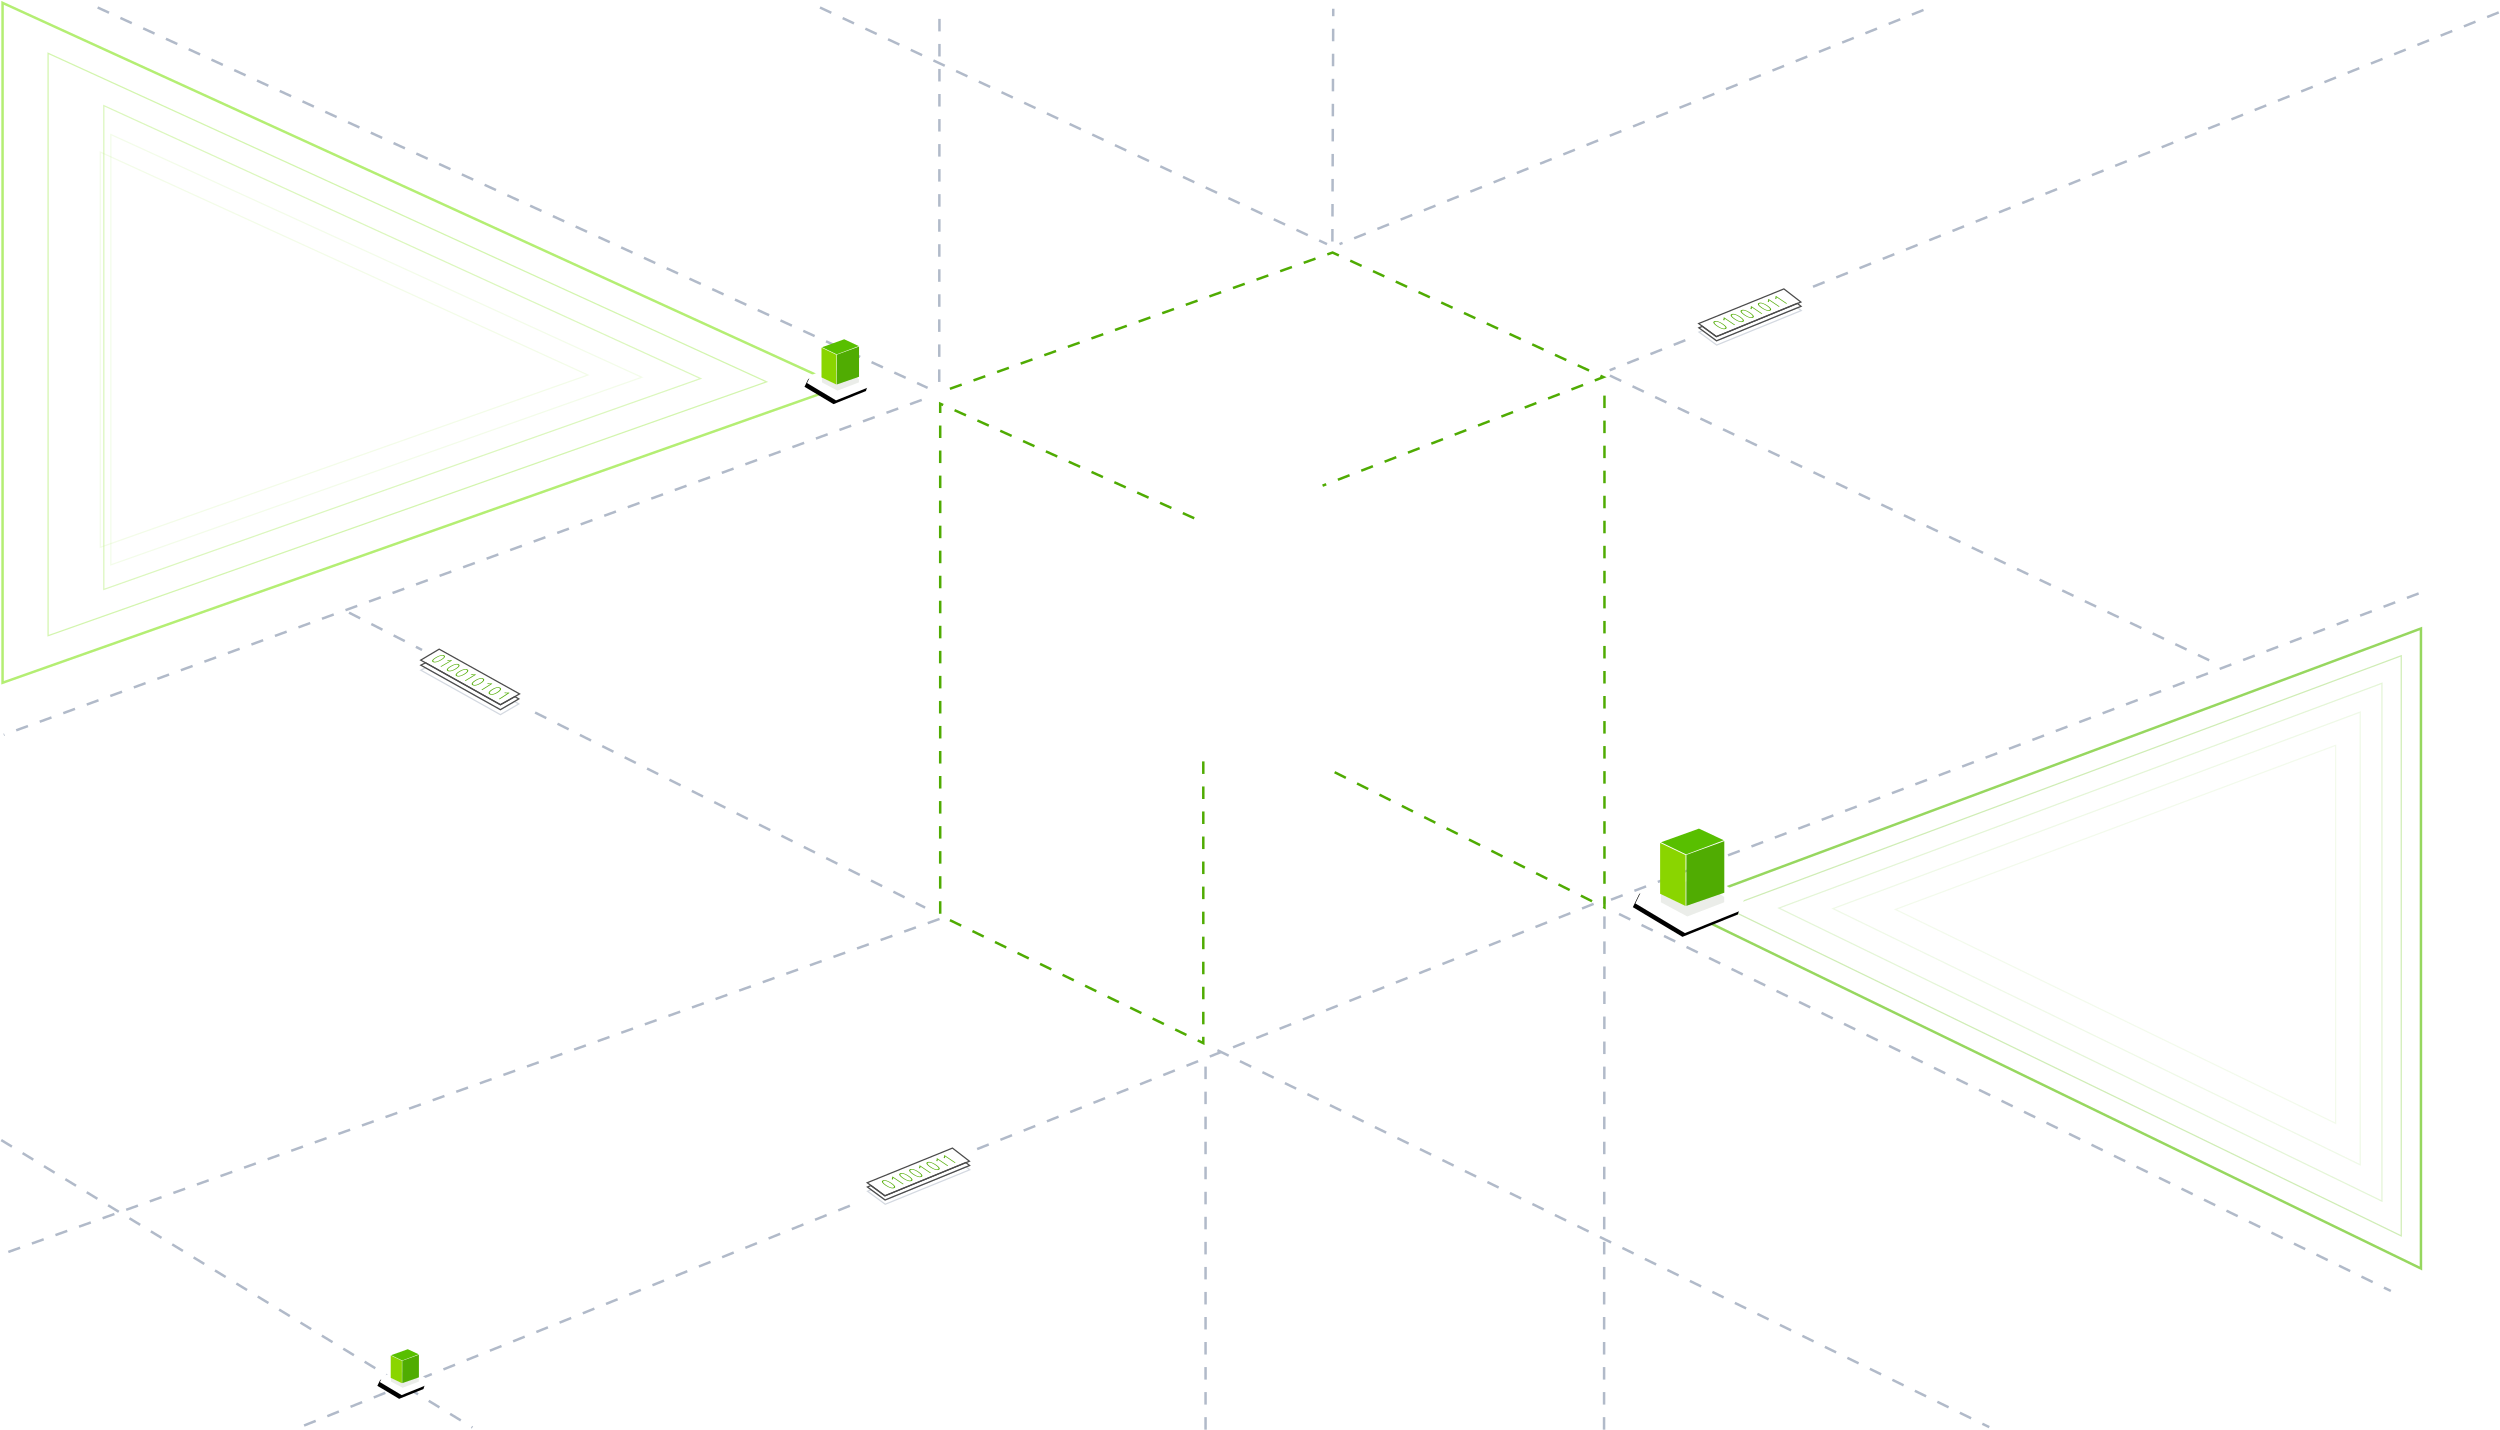 <?xml version="1.0" encoding="UTF-8"?>
<svg width="1997px" height="1142px" viewBox="0 0 1997 1142" version="1.1" xmlns="http://www.w3.org/2000/svg" xmlns:xlink="http://www.w3.org/1999/xlink">
    <style>
      #g1{animation: m1 2s alternate infinite;}
      #g2{animation: m2 1.5s alternate infinite;}
      #g3{animation: m3 1s alternate infinite;}
      @keyframes m1{
          0%{transform: translate(8.828px, 0.015px);}
          100%{transform: translate(8.828px, -3px);}
      }
      @keyframes m2{
          0%{transform: translate(20px,0px);}
          100%{transform: translate(20px,-10px);}
      }      
      @keyframes m3{
          0%{transform: translate(11.757px, 0.02px);}
          100%{transform: translate(11.757px, -5px);}
      }
    </style>
    <defs>
        <polygon id="path-1" points="5.469 49.259 0.316 59.876 39.932 83.584 84.199 65.708 87.592 54.999 50.025 31.383"/>
          <filter x="-14.3%" y="-14.4%" width="124.1%" height="140.2%" filterUnits="objectBoundingBox" id="filter-2">
            <feOffset dx="-2" dy="3" in="SourceAlpha" result="shadowOffsetOuter1"></feOffset>
            <feGaussianBlur stdDeviation="3" in="shadowOffsetOuter1" result="shadowBlurOuter1"></feGaussianBlur>
            <feColorMatrix values="0 0 0 0 0.842   0 0 0 0 0.934   0 0 0 0 0.741  0 0 0 0.644 0" type="matrix" in="shadowBlurOuter1"></feColorMatrix>
        </filter>
        <filter x="-17.8%" y="-29.2%" width="135.6%" height="158.4%" filterUnits="objectBoundingBox" id="filter-3">
            <feGaussianBlur stdDeviation="3" in="SourceGraphic"></feGaussianBlur>
        </filter>
        <polygon id="path-4" points="3.199 28.814 0.185 35.025 23.359 48.893 49.253 38.436 51.238 32.172 29.263 18.358"></polygon>
        <filter x="-24.5%" y="-24.6%" width="141.1%" height="168.8%" filterUnits="objectBoundingBox" id="filter-5">
            <feOffset dx="-2" dy="3" in="SourceAlpha" result="shadowOffsetOuter1"></feOffset>
            <feGaussianBlur stdDeviation="3" in="shadowOffsetOuter1" result="shadowBlurOuter1"></feGaussianBlur>
            <feColorMatrix values="0 0 0 0 0.842   0 0 0 0 0.934   0 0 0 0 0.741  0 0 0 0.644 0" type="matrix" in="shadowBlurOuter1"></feColorMatrix>
        </filter>
        <filter x="-30.4%" y="-49.9%" width="160.8%" height="199.8%" filterUnits="objectBoundingBox" id="filter-6">
            <feGaussianBlur stdDeviation="3" in="SourceGraphic"></feGaussianBlur>
        </filter>
        <polygon id="path-7" points="2.402 21.635 0.139 26.298 17.538 36.711 36.981 28.859 38.471 24.156 21.971 13.784"></polygon>
        <filter x="-32.6%" y="-32.7%" width="154.8%" height="191.6%" filterUnits="objectBoundingBox" id="filter-8">
            <feOffset dx="-2" dy="3" in="SourceAlpha" result="shadowOffsetOuter1"></feOffset>
            <feGaussianBlur stdDeviation="3" in="shadowOffsetOuter1" result="shadowBlurOuter1"></feGaussianBlur>
            <feColorMatrix values="0 0 0 0 0.842   0 0 0 0 0.934   0 0 0 0 0.741  0 0 0 0.644 0" type="matrix" in="shadowBlurOuter1"></feColorMatrix>
        </filter>
        <filter x="-40.5%" y="-66.4%" width="181.0%" height="232.9%" filterUnits="objectBoundingBox" id="filter-9">
            <feGaussianBlur stdDeviation="3" in="SourceGraphic"></feGaussianBlur>
        </filter>
    </defs>
    <g stroke="none" stroke-width="1" fill="none" fill-rule="evenodd">
        <g transform="translate(-105, -39)">
            <g transform="translate(-222, -44)">
                <path d="M1636.164,426.794 L2154.971,129.623 M2243.143,77.054 L2299.652,44.873" stroke="#B1BAC9" stroke-width="2" stroke-dasharray="10" transform="translate(1967.908, 235.833) scale(-1, -1) rotate(8) translate(-1967.908, -235.833) "></path>
                <path d="M352.431,718.946 L1041.353,351.953" stroke="#B1BAC9" stroke-width="2" stroke-dasharray="10" transform="translate(696.797, 535.848) scale(-1, -1) rotate(8) translate(-696.797, -535.848) "></path>
                <path d="M429.304,436.56 L1043.546,43.429" stroke="#B1BAC9" stroke-width="2" stroke-dasharray="10" transform="translate(736.782, 240.429) scale(1, -1) rotate(8) translate(-736.782, -240.429) "></path>
                <path d="M997.154,305.706 L1371.908,62.181" stroke="#B1BAC9" stroke-width="2" stroke-dasharray="10" transform="translate(1184.899, 183.695) scale(1, -1) rotate(8) translate(-1184.899, -183.695) "></path>
                <path d="M1631.322,645.011 L2076.76,351.158" stroke="#B1BAC9" stroke-width="2" stroke-dasharray="10" transform="translate(1854.16, 497.782) scale(1, -1) rotate(8) translate(-1854.16, -497.782) "></path>
                <path d="M1323.482,1265.142 L1892.096,881.157" stroke="#B1BAC9" stroke-width="2" stroke-dasharray="10" transform="translate(1607.982, 1072.782) scale(1, -1) rotate(8) translate(-1607.982, -1072.782) "></path>
                <path d="M766.783,828.956 L1053.642,631.279" stroke="#B1BAC9" stroke-width="2" stroke-dasharray="10" transform="translate(910.283, 730.096) scale(1, -1) rotate(8) translate(-910.283, -730.096) "></path>
                <path d="M1644.28,1156.363 L2212.894,772.378" stroke="#B1BAC9" stroke-width="2" stroke-dasharray="10" transform="translate(1928.78, 964.002) scale(1, -1) rotate(8) translate(-1928.78, -964.002) "></path>
                <path d="M608.151,606.092 L661.757,568.471" stroke="#B1BAC9" stroke-width="2" stroke-dasharray="10" transform="translate(634.954, 587.281) scale(1, -1) rotate(8) translate(-634.954, -587.281) "></path>
                <path d="M32.154,1270.283 L84.2,1231.423 M332.079,1052.414 L672.867,772.696" stroke="#B1BAC9" stroke-width="2" stroke-dasharray="10" transform="translate(352.51, 1021.489) scale(1, -1) rotate(8) translate(-352.51, -1021.489) "></path>
                <path d="M1056,91.599 L1097.292,386.696" stroke="#B1BAC9" stroke-width="2" stroke-dasharray="10" transform="translate(1077, 239.099) scale(-1, -1) rotate(8) translate(-1077, -239.099) "></path>
                <path d="M1579.104,802.552 L1637.856,1222.957" stroke="#B1BAC9" stroke-width="2" stroke-dasharray="10" transform="translate(1608.48, 1012.755) scale(-1, -1) rotate(8) translate(-1608.48, -1012.755) "></path>
                <path d="M1378.231,91.026 L1403.417,275.254" stroke="#B1BAC9" stroke-width="2" stroke-dasharray="10" transform="translate(1391.231, 183.026) scale(-1, -1) rotate(8) translate(-1391.231, -183.026) "></path>
                <path d="M1269.402,930.44 L1310.598,1223.56" stroke="#B1BAC9" stroke-width="2" stroke-dasharray="10" transform="translate(1290, 1077) scale(-1, -1) rotate(8) translate(-1290, -1077) "></path>
                <path d="M1412.472,309.604 L1848.393,59.447" stroke="#B1BAC9" stroke-width="2" stroke-dasharray="10" transform="translate(1630.338, 184.506) scale(-1, -1) rotate(8) translate(-1630.338, -184.506) "></path>
                <path d="M352.741,1135.138 L1054.824,766.892" stroke="#B1BAC9" stroke-width="2" stroke-dasharray="10" transform="translate(703.999, 950.753) scale(-1, -1) rotate(8) translate(-703.999, -950.753) "></path>
                <path d="M1633.011,845.843 L2238.824,513.262" stroke="#B1BAC9" stroke-width="2" stroke-dasharray="10" transform="translate(1935.918, 679.553) scale(-1, -1) rotate(8) translate(-1935.918, -679.553) "></path>
                <path d="M595.997,1295.207 L1058.732,1031.375 M1150.784,973.725 L1565.721,734.793" stroke="#B1BAC9" stroke-width="2" stroke-dasharray="10" transform="translate(1080.859, 1015) scale(-1, -1) rotate(8) translate(-1080.859, -1015) "></path>
                <path d="M1608.645,807.892 L1608.645,398.982 L1392.438,507.359" stroke="#4FAB02" stroke-width="2" stroke-dasharray="10,10" transform="translate(1500.541, 603.437) scale(1, -1) translate(-1500.541, -603.437) "></path>
                <path d="M1288.19,630.519 L1288.19,405.484 L1078.033,507.484 L1078.033,916.254 L1288.19,821.486" stroke="#4FAB02" stroke-width="2" stroke-dasharray="10,10" transform="translate(1183.111, 660.869) scale(1, -1) translate(-1183.111, -660.869) "></path>
                <path d="M1606.569,370.839 L1292.59,289.05 L1085.726,407.031 L1316.767,473.861" stroke="#4FAB02" stroke-width="2" stroke-dasharray="10" transform="translate(1346.148, 381.456) scale(-1, 1) rotate(5) translate(-1346.148, -381.456) "></path>
                <g transform="translate(329, 85)">
                    <polygon stroke="#B4EE73" stroke-width="2" points="0.046 543.388 0.046 0.294 670.003 306.649"></polygon>
                    <polygon stroke-opacity="0.575" stroke="#B4EE73" points="36.406 505.81 36.406 40.568 610.325 303.007"></polygon>
                    <polygon stroke-opacity="0.461" stroke="#B4EE73" points="80.926 468.833 80.926 82.386 557.645 300.378"></polygon>
                    <polygon stroke-opacity="0.162" stroke="#B4EE73" points="78.123 435.178 78.123 119.463 467.586 297.555"></polygon>
                    <polygon stroke-opacity="0.154" stroke="#B4EE73" points="86.528 449.213 86.528 105.428 510.62 299.355"></polygon>
                    <polygon points="28.781 457.773 28.781 94.312 477.145 299.338"></polygon>
                </g>
                <g transform="translate(1665, 585)" opacity="0.76" stroke="#76CB2D">
                    <polygon stroke-width="2" transform="translate(298.165, 255.668) scale(-1, -1) translate(-298.165, -255.668) " points="0.48 511.283 0.48 0.053 595.851 289.373"></polygon>
                    <polygon stroke-opacity="0.458" transform="translate(310.269, 253.528) scale(-1, -1) translate(-310.269, -253.528) " points="40.429 485.233 40.429 21.824 580.108 284.08"></polygon>
                    <polygon stroke-opacity="0.252" transform="translate(323.815, 250.638) scale(-1, -1) translate(-323.815, -250.638) " points="82.948 457.464 82.948 43.812 564.681 277.91"></polygon>
                    <polygon stroke-opacity="0.151" transform="translate(336.75, 247.637) scale(-1, -1) translate(-336.75, -247.637) " points="126.17 428.457 126.17 66.818 547.329 271.48"></polygon>
                    <polygon stroke-opacity="0.119" transform="translate(351.876, 244.357) scale(-1, -1) translate(-351.876, -244.357) " points="176.047 395.338 176.047 93.377 527.706 264.265"></polygon>
                </g>
                <g transform="translate(1633, 744.771)">
                    <g>
                        <use fill="black" fill-opacity="1" filter="url(#filter-2)" xlink:href="#path-1"></use>
                        <use fill="#FFFFFF" fill-rule="evenodd" xlink:href="#path-1"></use>
                    </g>
                    <polygon fill="#D3D9CE" opacity="0.67" filter="url(#filter-3)" points="20.702 51.426 20.702 58.986 41.787 70.288 71.29 58.986 71.29 54.601 47.187 39.449"></polygon>
                    <g id="g2" transform="translate(20.099, 0.034)">
                        <polygon fill="#8AD500" points="0 11.518 20.306 21.239 20.306 61.899 0 52.134"></polygon>
                        <polygon fill="#50AC02" points="20.985 21.087 20.985 61.8 51.273 51.293 51.273 10.079"></polygon>
                        <polygon fill="#58BF00" points="0.703 10.993 20.753 20.681 50.867 9.391 31.018 0.091"></polygon>
                    </g>
                </g>
                <g transform="translate(971.447, 353.934)">
                    <g>
                        <use fill="black" fill-opacity="1" filter="url(#filter-5)" xlink:href="#path-4"></use>
                        <use fill="#FFFFFF" fill-rule="evenodd" xlink:href="#path-4"></use>
                    </g>
                    <polygon fill="#D3D9CE" opacity="0.67" filter="url(#filter-6)" points="12.11 30.082 12.11 34.504 24.444 41.116 41.702 34.504 41.702 31.939 27.602 23.076"></polygon>
                    <g id="g3" transform="translate(11.757, 0.02)">
                        <polygon fill="#8AD500" points="0 6.737 11.878 12.424 11.878 36.208 0 30.496"></polygon>
                        <polygon fill="#50AC02" points="12.275 12.335 12.275 36.151 29.992 30.004 29.992 5.896"></polygon>
                        <polygon fill="#58BF00" points="0.411 6.43 12.14 12.098 29.755 5.493 18.144 0.053"></polygon>
                    </g>
                </g>
                <g transform="translate(630.281, 1160.69)">
                    <g>
                        <use fill="black" fill-opacity="1" filter="url(#filter-8)" xlink:href="#path-7"></use>
                        <use fill="#FFFFFF" fill-rule="evenodd" xlink:href="#path-7"></use>
                    </g>
                    <polygon fill="#D3D9CE" opacity="0.67" filter="url(#filter-9)" points="9.092 22.586 9.092 25.907 18.353 30.871 31.311 25.907 31.311 23.981 20.725 17.326"></polygon>
                    <g id="g1" transform="translate(8.828, 0.015)">
                        <polygon fill="#8AD500" points="0 5.059 8.918 9.328 8.918 27.186 0 22.898"></polygon>
                        <polygon fill="#50AC02" points="9.217 9.261 9.217 27.143 22.519 22.528 22.519 4.427"></polygon>
                        <polygon fill="#58BF00" points="0.309 4.828 9.115 9.083 22.341 4.125 13.623 0.04"></polygon>
                    </g>
                </g>
                <g id="010101" transform="translate(661, 304)">
                    <path d="M20.902,302.548 C21.586,302.981 21.62,303.578 20.99,304.347 C20.492,304.963 19.606,305.646 18.302,306.393 C17.006,307.133 15.82,307.634 14.748,307.914 C13.435,308.251 12.415,308.209 11.715,307.776 C11.019,307.342 11.004,306.739 11.643,305.979 C12.163,305.352 13.076,304.676 14.384,303.937 C15.701,303.19 16.875,302.684 17.93,302.416 C19.235,302.07 20.22,302.116 20.902,302.548 Z M20.24,302.929 C19.692,302.582 18.865,302.578 17.752,302.928 C16.935,303.184 15.969,303.629 14.877,304.248 C13.783,304.868 12.998,305.416 12.513,305.9 C11.879,306.543 11.832,307.048 12.39,307.396 C12.942,307.739 13.797,307.737 14.92,307.401 C15.756,307.139 16.721,306.706 17.808,306.086 C18.892,305.465 19.668,304.904 20.13,304.427 C20.752,303.77 20.781,303.271 20.24,302.929 Z M26.682,306.362 L27.093,306.614 L18.386,311.656 L17.866,311.342 L25.665,306.838 C24.68,306.96 23.787,306.919 22.987,306.717 L23.742,306.279 C24.133,306.375 24.585,306.436 25.09,306.456 C25.607,306.469 26.147,306.439 26.682,306.362 Z M32.468,309.68 C33.194,310.116 33.273,310.717 32.69,311.49 C32.229,312.109 31.38,312.796 30.111,313.546 C28.85,314.289 27.683,314.792 26.617,315.072 C25.309,315.409 24.27,315.366 23.528,314.929 C22.789,314.492 22.729,313.884 23.321,313.12 C23.803,312.49 24.68,311.81 25.953,311.068 C27.234,310.319 28.389,309.811 29.441,309.542 C30.74,309.196 31.743,309.244 32.468,309.68 Z M31.823,310.062 C31.241,309.712 30.402,309.707 29.298,310.057 C28.487,310.314 27.539,310.76 26.477,311.383 C25.411,312.005 24.656,312.555 24.199,313.041 C23.603,313.688 23.593,314.197 24.185,314.547 C24.77,314.893 25.638,314.893 26.753,314.556 C27.583,314.293 28.529,313.859 29.587,313.236 C30.642,312.613 31.389,312.049 31.822,311.569 C32.405,310.909 32.399,310.407 31.823,310.062 Z M39.399,313.788 C40.15,314.226 40.254,314.829 39.698,315.605 C39.259,316.226 38.431,316.914 37.182,317.667 C35.941,318.412 34.785,318.915 33.721,319.195 C32.416,319.533 31.367,319.489 30.601,319.049 C29.837,318.61 29.752,318 30.318,317.234 C30.777,316.602 31.633,315.92 32.886,315.177 C34.147,314.425 35.291,313.916 36.34,313.648 C37.636,313.301 38.651,313.35 39.399,313.788 Z M38.765,314.171 C38.164,313.82 37.317,313.813 36.218,314.164 C35.411,314.421 34.473,314.869 33.427,315.493 C32.379,316.116 31.639,316.668 31.199,317.156 C30.625,317.804 30.636,318.315 31.248,318.667 C31.852,319.014 32.727,319.015 33.837,318.677 C34.663,318.414 35.6,317.979 36.641,317.355 C37.679,316.73 38.409,316.165 38.826,315.684 C39.387,315.021 39.359,314.518 38.765,314.171 Z M45.759,317.652 L46.208,317.908 L37.874,322.983 L37.307,322.665 L44.771,318.132 C43.778,318.252 42.859,318.209 42.016,318.003 L42.739,317.563 C43.15,317.66 43.62,317.722 44.139,317.744 C44.67,317.758 45.219,317.729 45.759,317.652 Z M52.06,321.016 C52.853,321.458 53.002,322.065 52.493,322.845 C52.092,323.469 51.301,324.16 50.087,324.916 C48.881,325.664 47.744,326.169 46.685,326.45 C45.385,326.788 44.317,326.742 43.509,326.299 C42.703,325.856 42.573,325.242 43.092,324.471 C43.513,323.836 44.333,323.152 45.551,322.405 C46.776,321.65 47.901,321.14 48.946,320.871 C50.237,320.523 51.269,320.574 52.06,321.016 Z M51.444,321.401 C50.809,321.046 49.949,321.039 48.859,321.391 C48.058,321.648 47.139,322.097 46.122,322.723 C45.103,323.35 44.392,323.904 43.98,324.394 C43.445,325.046 43.492,325.56 44.138,325.915 C44.776,326.266 45.664,326.267 46.766,325.929 C47.585,325.665 48.504,325.228 49.516,324.602 C50.525,323.975 51.225,323.407 51.614,322.923 C52.136,322.257 52.072,321.75 51.444,321.401 Z M58.788,324.913 L59.262,325.171 L51.166,330.266 L50.568,329.945 L57.82,325.394 C56.821,325.513 55.885,325.469 55.016,325.261 L55.718,324.818 C56.142,324.917 56.623,324.98 57.151,325.003 C57.691,325.018 58.246,324.989 58.788,324.913 Z M65.418,328.305 C66.254,328.751 66.447,329.362 65.985,330.146 C65.622,330.773 64.868,331.468 63.689,332.227 C62.518,332.978 61.4,333.485 60.345,333.765 C59.051,334.104 57.965,334.057 57.114,333.61 C56.266,333.163 56.09,332.545 56.563,331.771 C56.945,331.132 57.729,330.444 58.912,329.694 C60.102,328.937 61.207,328.424 62.249,328.155 C63.534,327.807 64.585,327.859 65.418,328.305 Z M64.82,328.692 C64.151,328.334 63.278,328.326 62.196,328.678 C61.403,328.936 60.501,329.387 59.514,330.016 C58.524,330.644 57.842,331.201 57.459,331.694 C56.961,332.349 57.045,332.866 57.725,333.225 C58.396,333.578 59.297,333.581 60.391,333.242 C61.203,332.977 62.105,332.539 63.088,331.91 C64.067,331.28 64.738,330.71 65.099,330.223 C65.582,329.554 65.482,329.044 64.82,328.692 Z M72.515,332.234 L73.013,332.495 L65.155,337.611 L64.526,337.288 L71.566,332.717 C70.56,332.836 69.609,332.791 68.712,332.58 L69.393,332.136 C69.831,332.236 70.323,332.3 70.861,332.323 C71.409,332.339 71.97,332.31 72.515,332.234 Z" id="010010101" fill="#4FAB02"></path>
                    <g transform="translate(1020, 0)">
                        <path d="M4.303,49.826 L19.743,58.133 L82.781,21.462 L79.406,19.535 L19.148,54.909 L6.949,48.292 L4.303,49.826 Z" stroke="#D3D8E0" transform="translate(43.53, 38.832) rotate(8) translate(-43.53, -38.832) "></path>
                        <path d="M4.483,43.04 L19.923,51.347 L82.961,14.676 L68.062,6.171 L4.483,43.04 Z" stroke="#4A4A4A" transform="translate(43.71, 28.757) rotate(8) translate(-43.71, -28.757) "></path>
                        <path d="M4.178,46.421 L19.618,54.728 L82.656,18.057 L79.281,16.13 L19.023,51.504 L6.824,44.886 L4.178,46.421 Z" stroke="#4A4A4A" transform="translate(43.406, 35.426) rotate(8) translate(-43.406, -35.426) "></path>
                        <path d="M15.386,35.623 C16.228,35.276 17.331,35.341 18.708,35.824 C19.811,36.207 21.014,36.828 22.31,37.704 C23.593,38.571 24.444,39.337 24.894,40.003 C25.436,40.816 25.298,41.404 24.457,41.751 C23.615,42.097 22.5,42.024 21.135,41.549 C20.01,41.162 18.817,40.537 17.533,39.669 C16.238,38.794 15.377,38.032 14.95,37.371 C14.395,36.549 14.545,35.969 15.386,35.623 Z M16.047,36.069 C15.371,36.347 15.31,36.837 15.884,37.544 C16.304,38.062 17.065,38.693 18.14,39.42 C19.216,40.146 20.179,40.68 21.043,41.029 C22.192,41.487 23.121,41.582 23.797,41.305 C24.462,41.031 24.512,40.532 23.959,39.829 C23.527,39.303 22.788,38.676 21.713,37.95 C20.637,37.223 19.652,36.685 18.801,36.344 C17.629,35.882 16.712,35.795 16.047,36.069 Z M22.774,32.769 L23.264,32.567 L31.992,38.464 L31.385,38.713 L23.586,33.444 C23.747,34.043 23.617,34.561 23.196,35 L22.438,34.488 C22.639,34.273 22.778,34.016 22.847,33.722 C22.903,33.42 22.882,33.096 22.774,32.769 Z M29.213,29.933 C30.055,29.586 31.158,29.651 32.535,30.134 C33.637,30.517 34.84,31.138 36.136,32.014 C37.42,32.881 38.27,33.647 38.72,34.313 C39.262,35.126 39.125,35.714 38.283,36.06 C37.441,36.407 36.326,36.334 34.962,35.859 C33.837,35.472 32.643,34.847 31.36,33.979 C30.064,33.104 29.204,32.342 28.776,31.681 C28.222,30.859 28.371,30.279 29.213,29.933 Z M29.873,30.379 C29.198,30.657 29.136,31.147 29.71,31.854 C30.131,32.372 30.891,33.003 31.967,33.73 C33.042,34.456 34.006,34.99 34.869,35.339 C36.018,35.797 36.948,35.892 37.623,35.615 C38.289,35.341 38.338,34.842 37.786,34.139 C37.353,33.613 36.615,32.986 35.539,32.259 C34.463,31.533 33.478,30.995 32.627,30.654 C31.456,30.192 30.539,30.105 29.873,30.379 Z M37.124,26.677 C37.966,26.33 39.069,26.395 40.446,26.878 C41.549,27.261 42.752,27.883 44.048,28.758 C45.331,29.625 46.182,30.391 46.631,31.057 C47.174,31.87 47.036,32.458 46.195,32.805 C45.353,33.151 44.238,33.078 42.873,32.603 C41.748,32.216 40.555,31.591 39.271,30.724 C37.976,29.848 37.115,29.086 36.688,28.425 C36.133,27.603 36.283,27.023 37.124,26.677 Z M37.785,27.123 C37.109,27.401 37.048,27.891 37.622,28.598 C38.042,29.116 38.803,29.747 39.878,30.474 C40.954,31.201 41.917,31.734 42.781,32.083 C43.93,32.541 44.859,32.637 45.535,32.359 C46.2,32.085 46.249,31.586 45.697,30.883 C45.265,30.357 44.526,29.73 43.451,29.004 C42.375,28.277 41.39,27.739 40.539,27.398 C39.367,26.937 38.45,26.849 37.785,27.123 Z M44.512,23.823 L45.002,23.621 L53.73,29.518 L53.123,29.767 L45.324,24.499 C45.485,25.097 45.355,25.615 44.934,26.054 L44.176,25.542 C44.377,25.327 44.516,25.07 44.585,24.776 C44.641,24.474 44.62,24.151 44.512,23.823 Z M50.951,20.987 C51.793,20.64 52.896,20.705 54.273,21.188 C55.375,21.571 56.578,22.192 57.874,23.068 C59.158,23.935 60.008,24.701 60.458,25.367 C61,26.18 60.863,26.768 60.021,27.115 C59.179,27.461 58.064,27.388 56.7,26.913 C55.575,26.526 54.381,25.901 53.098,25.033 C51.802,24.158 50.942,23.396 50.514,22.735 C49.959,21.913 50.109,21.333 50.951,20.987 Z M51.611,21.433 C50.936,21.711 50.874,22.201 51.448,22.908 C51.869,23.426 52.629,24.057 53.705,24.784 C54.78,25.51 55.744,26.044 56.607,26.393 C57.756,26.851 58.686,26.947 59.361,26.669 C60.027,26.395 60.076,25.896 59.524,25.193 C59.091,24.667 58.353,24.04 57.277,23.314 C56.201,22.587 55.216,22.049 54.365,21.708 C53.194,21.247 52.277,21.159 51.611,21.433 Z M58.339,18.133 L58.828,17.931 L67.556,23.828 L66.949,24.077 L59.15,18.809 C59.311,19.407 59.181,19.925 58.76,20.364 L58.002,19.852 C58.203,19.637 58.343,19.38 58.411,19.086 C58.468,18.784 58.446,18.46 58.339,18.133 Z M64.254,15.698 L64.743,15.497 L73.471,21.393 L72.864,21.643 L65.065,16.374 C65.226,16.973 65.096,17.491 64.675,17.93 L63.917,17.418 C64.118,17.203 64.257,16.946 64.326,16.652 C64.383,16.35 64.361,16.026 64.254,15.698 Z" id="01001011" fill="#4FAB02"></path>
                    </g>
                    <g transform="translate(355.846, 686.315)">
                        <path d="M4.303,49.826 L19.743,58.133 L82.781,21.462 L79.406,19.535 L19.148,54.909 L6.949,48.292 L4.303,49.826 Z" stroke="#D3D8E0" transform="translate(43.53, 38.832) rotate(8) translate(-43.53, -38.832) "></path>
                        <path d="M4.483,43.04 L19.923,51.347 L82.961,14.676 L68.062,6.171 L4.483,43.04 Z" stroke="#4A4A4A" transform="translate(43.71, 28.757) rotate(8) translate(-43.71, -28.757) "></path>
                        <path d="M4.178,46.421 L19.618,54.728 L82.656,18.057 L79.281,16.13 L19.023,51.504 L6.824,44.886 L4.178,46.421 Z" stroke="#4A4A4A" transform="translate(43.406, 35.426) rotate(8) translate(-43.406, -35.426) "></path>
                        <path d="M15.386,35.623 C16.228,35.276 17.331,35.341 18.708,35.824 C19.811,36.207 21.014,36.828 22.31,37.704 C23.593,38.571 24.444,39.337 24.894,40.003 C25.436,40.816 25.298,41.404 24.457,41.751 C23.615,42.097 22.5,42.024 21.135,41.549 C20.01,41.162 18.817,40.537 17.533,39.669 C16.238,38.794 15.377,38.032 14.95,37.371 C14.395,36.549 14.545,35.969 15.386,35.623 Z M16.047,36.069 C15.371,36.347 15.31,36.837 15.884,37.544 C16.304,38.062 17.065,38.693 18.14,39.42 C19.216,40.146 20.179,40.68 21.043,41.029 C22.192,41.487 23.121,41.582 23.797,41.305 C24.462,41.031 24.512,40.532 23.959,39.829 C23.527,39.303 22.788,38.676 21.713,37.95 C20.637,37.223 19.652,36.685 18.801,36.344 C17.629,35.882 16.712,35.795 16.047,36.069 Z M22.774,32.769 L23.264,32.567 L31.992,38.464 L31.385,38.713 L23.586,33.444 C23.747,34.043 23.617,34.561 23.196,35 L22.438,34.488 C22.639,34.273 22.778,34.016 22.847,33.722 C22.903,33.42 22.882,33.096 22.774,32.769 Z M29.213,29.933 C30.055,29.586 31.158,29.651 32.535,30.134 C33.637,30.517 34.84,31.138 36.136,32.014 C37.42,32.881 38.27,33.647 38.72,34.313 C39.262,35.126 39.125,35.714 38.283,36.06 C37.441,36.407 36.326,36.334 34.962,35.859 C33.837,35.472 32.643,34.847 31.36,33.979 C30.064,33.104 29.204,32.342 28.776,31.681 C28.222,30.859 28.371,30.279 29.213,29.933 Z M29.873,30.379 C29.198,30.657 29.136,31.147 29.71,31.854 C30.131,32.372 30.891,33.003 31.967,33.73 C33.042,34.456 34.006,34.99 34.869,35.339 C36.018,35.797 36.948,35.892 37.623,35.615 C38.289,35.341 38.338,34.842 37.786,34.139 C37.353,33.613 36.615,32.986 35.539,32.259 C34.463,31.533 33.478,30.995 32.627,30.654 C31.456,30.192 30.539,30.105 29.873,30.379 Z M37.124,26.677 C37.966,26.33 39.069,26.395 40.446,26.878 C41.549,27.261 42.752,27.883 44.048,28.758 C45.331,29.625 46.182,30.391 46.631,31.057 C47.174,31.87 47.036,32.458 46.195,32.805 C45.353,33.151 44.238,33.078 42.873,32.603 C41.748,32.216 40.555,31.591 39.271,30.724 C37.976,29.848 37.115,29.086 36.688,28.425 C36.133,27.603 36.283,27.023 37.124,26.677 Z M37.785,27.123 C37.109,27.401 37.048,27.891 37.622,28.598 C38.042,29.116 38.803,29.747 39.878,30.474 C40.954,31.201 41.917,31.734 42.781,32.083 C43.93,32.541 44.859,32.637 45.535,32.359 C46.2,32.085 46.249,31.586 45.697,30.883 C45.265,30.357 44.526,29.73 43.451,29.004 C42.375,28.277 41.39,27.739 40.539,27.398 C39.367,26.937 38.45,26.849 37.785,27.123 Z M44.512,23.823 L45.002,23.621 L53.73,29.518 L53.123,29.767 L45.324,24.499 C45.485,25.097 45.355,25.615 44.934,26.054 L44.176,25.542 C44.377,25.327 44.516,25.07 44.585,24.776 C44.641,24.474 44.62,24.151 44.512,23.823 Z M50.951,20.987 C51.793,20.64 52.896,20.705 54.273,21.188 C55.375,21.571 56.578,22.192 57.874,23.068 C59.158,23.935 60.008,24.701 60.458,25.367 C61,26.18 60.863,26.768 60.021,27.115 C59.179,27.461 58.064,27.388 56.7,26.913 C55.575,26.526 54.381,25.901 53.098,25.033 C51.802,24.158 50.942,23.396 50.514,22.735 C49.959,21.913 50.109,21.333 50.951,20.987 Z M51.611,21.433 C50.936,21.711 50.874,22.201 51.448,22.908 C51.869,23.426 52.629,24.057 53.705,24.784 C54.78,25.51 55.744,26.044 56.607,26.393 C57.756,26.851 58.686,26.947 59.361,26.669 C60.027,26.395 60.076,25.896 59.524,25.193 C59.091,24.667 58.353,24.04 57.277,23.314 C56.201,22.587 55.216,22.049 54.365,21.708 C53.194,21.247 52.277,21.159 51.611,21.433 Z M58.339,18.133 L58.828,17.931 L67.556,23.828 L66.949,24.077 L59.15,18.809 C59.311,19.407 59.181,19.925 58.76,20.364 L58.002,19.852 C58.203,19.637 58.343,19.38 58.411,19.086 C58.468,18.784 58.446,18.46 58.339,18.133 Z M64.254,15.698 L64.743,15.497 L73.471,21.393 L72.864,21.643 L65.065,16.374 C65.226,16.973 65.096,17.491 64.675,17.93 L63.917,17.418 C64.118,17.203 64.257,16.946 64.326,16.652 C64.383,16.35 64.361,16.026 64.254,15.698 Z" id="01001011" fill="#4FAB02"></path>
                    </g>
                    <g transform="translate(0.378, 295.044)">
                        <path d="M1.94,38.945 L17.381,47.252 L80.419,10.58 L65.519,2.075 L1.94,38.945 Z" stroke="#4A4A4A" transform="translate(41.168, 24.661) scale(-1, 1) rotate(1) translate(-41.168, -24.661) "></path>
                        <path d="M1.969,46.92 L16.825,55.254 L79.788,18.626 L75.945,16.798 L16.75,51.355 L5.088,45.04 L1.969,46.92 Z" stroke="#BEC6D1" opacity="0.673" transform="translate(40.917, 36.031) scale(-1, 1) rotate(1) translate(-40.917, -36.031) "></path>
                        <path d="M1.969,42.92 L16.825,51.254 L79.788,14.626 L75.945,12.798 L16.75,47.355 L5.088,41.04 L1.969,42.92 Z" stroke="#4A4A4A" transform="translate(40.917, 32.031) scale(-1, 1) rotate(1) translate(-40.917, -32.031) "></path>
                    </g>
                </g>
            </g>
        </g>
    </g>
</svg>